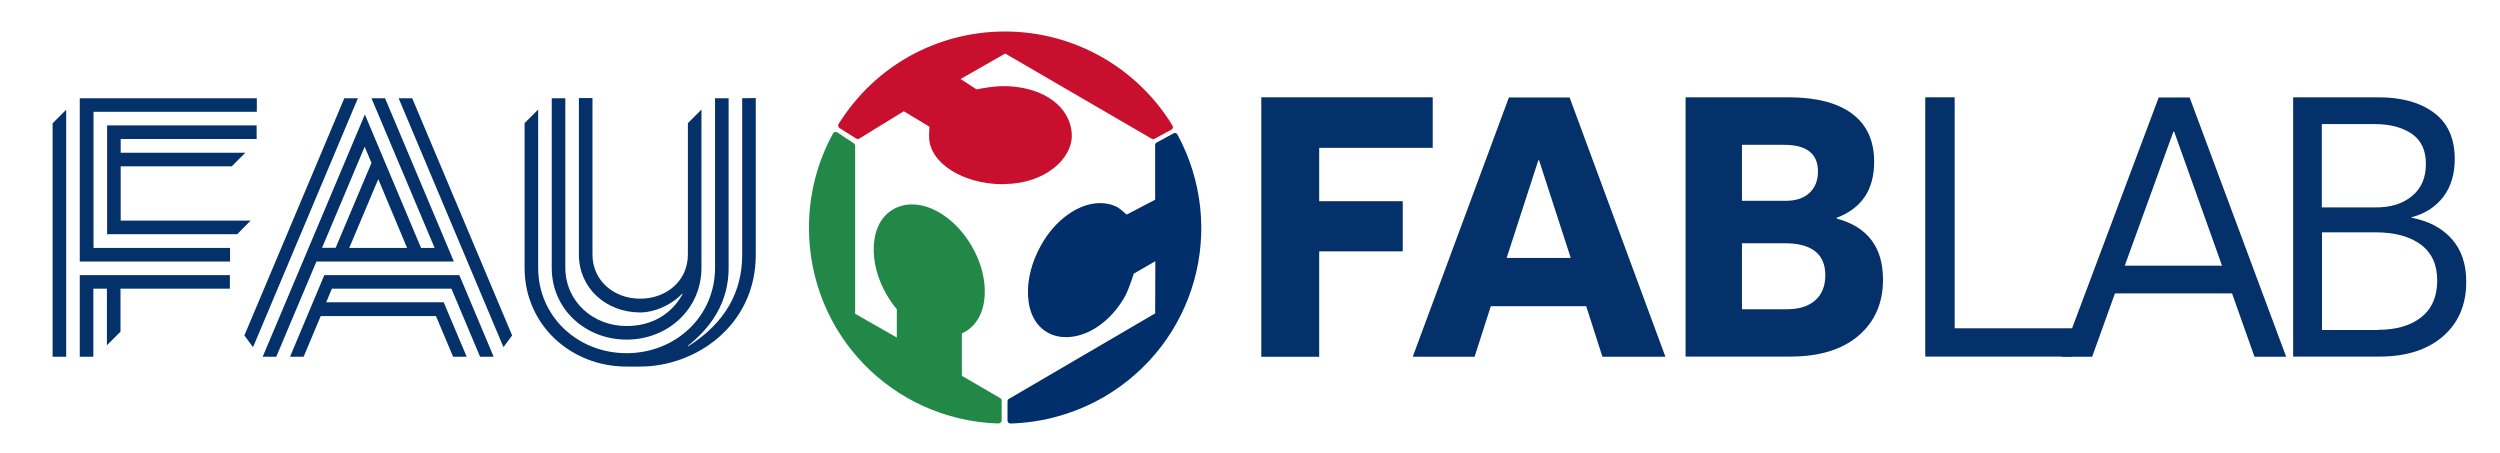 <?xml version="1.0" encoding="utf-8"?>
<!-- Generator: Adobe Illustrator 23.1.0, SVG Export Plug-In . SVG Version: 6.00 Build 0)  -->
<svg version="1.1" id="Ebene_1" xmlns="http://www.w3.org/2000/svg" xmlns:xlink="http://www.w3.org/1999/xlink" x="0px" y="0px"
	 viewBox="0 0 132.58 24" style="enable-background:new 0 0 132.58 24;" xml:space="preserve">
<style type="text/css">
	.st0{fill:#FFFFFF;}
	.st1{fill:#04316A;}
	.st2{fill:#228848;}
	.st3{fill:#C8102E;}
	.st4{fill:#002F6C;}
	.st5{fill:none;stroke:#010101;}
</style>
<rect class="st0" width="132.58" height="24"/>
<g>
	<path id="FAU_x5F_Logo_1_" class="st1" d="M2.79,6.54l0.72-0.72v13.1H2.79V6.54z M4.96,5.93h8.66V5.21H4.23v8.66h7.97v-0.72H4.96
		V5.93z M13.29,11.7H6.4V8.82h5.89l0.72-0.72H6.4V7.37h7.21V6.65H5.68v5.77h6.9L13.29,11.7z M4.23,18.92h0.72v-3.61h0.72v3
		l0.72-0.72v-2.28h5.8v-0.72H4.23V18.92z M39.36,5.21v8.3c0,1.93-0.86,3.59-2.87,4.86l-0.02-0.02c1.32-1.05,2.17-2.39,2.17-4.13
		V5.21h-0.72v8.99c0,2.59-2.1,4.53-4.69,4.53s-4.69-1.94-4.69-4.53V5.81l-0.72,0.72v7.68c0,2.99,2.42,5.23,5.41,5.23
		c0.07,0,0.72,0,0.72,0c2.94,0,6.13-2.17,6.13-5.93c0,0,0-8.31,0-8.31L39.36,5.21z M33.23,18.01c2.19,0,3.97-1.62,3.97-3.81l0,0
		V5.81l-0.72,0.72v6.97c0,1.39-1.13,2.34-2.53,2.34c-1.39,0-2.53-0.95-2.53-2.34v-8.3H30.7v8.3c0,1.79,1.45,3.07,3.25,3.07
		c0.73,0,1.62-0.36,2.23-1l0.02,0.02c-0.57,1.05-1.61,1.7-2.97,1.7c-1.78,0-3.23-1.29-3.25-3.07h0V5.21h-0.72v9.02h0
		C29.27,16.4,31.05,18.01,33.23,18.01z M17.2,14.59l-1.82,4.33l0.72,0l0,0h0l0.91-2.16h6.11l0.91,2.16h0.72l-1.22-2.89h-6.23
		l0.3-0.72h6.34l1.52,3.61h0.72l-1.82-4.33L17.2,14.59L17.2,14.59z M18.26,5.21l-5.3,12.58l0.46,0.62l5.56-13.2L18.26,5.21z
		 M21.14,5.21l5.56,13.2l0.46-0.62L21.86,5.21H21.14z M16.78,13.87l-2.13,5.05h-0.72l5.42-12.85l2.98,7.08h0.72L19.7,5.21h0.72
		l3.65,8.66L16.78,13.87L16.78,13.87z M20.06,9.5l-1.54,3.65h3.07L20.06,9.5z M17.08,13.14h0.72l1.9-4.5l-0.36-0.86L17.08,13.14z"/>
</g>
<g>
	<path class="st2" d="M52.94,22.46c-5.63-0.19-10.04-4.75-10.04-10.39c0-1.75,0.44-3.47,1.28-5c0.02-0.04,0.06-0.06,0.1-0.07
		c0.01,0,0.02,0,0.04,0c0.03,0,0.06,0.01,0.08,0.02l0.88,0.58c0.04,0.03,0.07,0.08,0.07,0.13v8.91l2.21,1.26v-1.5
		c-0.19-0.23-0.37-0.48-0.52-0.74c-0.51-0.86-0.75-1.8-0.7-2.65c0.05-0.88,0.42-1.56,1.03-1.91c0.29-0.17,0.63-0.26,0.99-0.26
		c1.14,0,2.38,0.86,3.16,2.19c0.51,0.86,0.75,1.8,0.7,2.65c-0.05,0.88-0.42,1.55-1.03,1.91c-0.06,0.03-0.12,0.06-0.18,0.09v2.25
		l2.03,1.18c0.05,0.03,0.08,0.08,0.08,0.13l0,1.06c0,0.04-0.02,0.08-0.05,0.11C53.02,22.44,52.98,22.46,52.94,22.46
		C52.94,22.46,52.94,22.46,52.94,22.46z"/>
	<path id="path5_1_" class="st2" d="M50.84,20.02v-2.44c0.09-0.03,0.17-0.07,0.26-0.12c1.16-0.69,1.29-2.64,0.27-4.36
		c-1.01-1.72-2.78-2.56-3.94-1.87c-1.16,0.69-1.29,2.64-0.27,4.36c0.16,0.28,0.35,0.53,0.54,0.76v1.82l-2.51-1.44v-9l-0.88-0.58
		c-0.8,1.46-1.26,3.14-1.26,4.92c0,5.54,4.4,10.05,9.9,10.24l0-1.06L50.84,20.02z"/>
	<path class="st3" d="M53.21,9.77c-2.16,0-3.92-1.13-3.94-2.51c0-0.09,0-0.31,0.02-0.54L47.93,5.9l-2.36,1.45
		c-0.02,0.02-0.05,0.02-0.08,0.02c-0.03,0-0.06-0.01-0.08-0.02l-0.89-0.56c-0.07-0.04-0.09-0.14-0.05-0.21
		c1.91-3.07,5.21-4.91,8.84-4.91c1.81,0,3.6,0.48,5.18,1.39c1.51,0.87,2.79,2.12,3.69,3.6c0.02,0.04,0.03,0.08,0.02,0.12
		s-0.04,0.07-0.07,0.09l-0.9,0.49c-0.02,0.01-0.05,0.02-0.07,0.02c-0.03,0-0.05-0.01-0.08-0.02l-7.77-4.52l-2.37,1.35l0.85,0.55
		c0.36-0.07,0.89-0.17,1.45-0.17l0.14,0c2.02,0.06,3.44,1.14,3.46,2.62c0.01,1.23-1.42,2.55-3.56,2.57
		C53.27,9.77,53.21,9.77,53.21,9.77z"/>
	<path id="path7_1_" class="st3" d="M47.93,5.72l1.53,0.91c-0.03,0.25-0.03,0.53-0.03,0.63c0.01,1.35,1.85,2.38,3.84,2.36
		s3.42-1.23,3.41-2.42c-0.01-1.35-1.31-2.41-3.31-2.47c-0.68-0.02-1.33,0.11-1.62,0.17l-1.12-0.72l2.66-1.52l7.85,4.56l0.9-0.49
		c-0.87-1.42-2.09-2.66-3.64-3.55c-4.8-2.77-10.91-1.21-13.81,3.47l0.89,0.56L47.93,5.72L47.93,5.72z"/>
	<path class="st4" d="M53.59,22.46c-0.04,0-0.08-0.02-0.11-0.04c-0.03-0.03-0.05-0.07-0.05-0.11l0-1.03c0-0.05,0.03-0.11,0.08-0.13
		l7.75-4.53l0.01-2.77l-1.14,0.66l-0.03,0.08c-0.11,0.34-0.29,0.85-0.43,1.11c-0.74,1.33-1.97,2.18-3.13,2.18
		c-0.36,0-0.7-0.08-0.99-0.25c-0.61-0.34-0.98-1.02-1.03-1.92c-0.05-0.86,0.19-1.81,0.68-2.69c0.76-1.37,2-2.25,3.15-2.25
		c0.34,0,0.66,0.08,0.95,0.24c0.04,0.02,0.14,0.11,0.25,0.2c0.06,0.05,0.14,0.12,0.2,0.17l1.51-0.79v-2.9
		c0-0.06,0.03-0.11,0.08-0.13l0.9-0.49c0.02-0.01,0.05-0.02,0.07-0.02c0.01,0,0.03,0,0.04,0.01c0.04,0.01,0.07,0.04,0.09,0.07
		c2.68,4.95,0.98,11.07-3.89,13.92C57.04,21.92,55.33,22.41,53.59,22.46C53.59,22.46,53.59,22.46,53.59,22.46z"/>
	<path id="path9_1_" class="st4" d="M61.4,10.68l-1.67,0.87c-0.06-0.01-0.43-0.36-0.51-0.4c-1.18-0.66-2.92,0.21-3.89,1.96
		c-0.97,1.74-0.89,3.74,0.29,4.4c1.18,0.66,2.94-0.13,3.91-1.88c0.16-0.28,0.37-0.93,0.46-1.22l1.42-0.82l-0.01,3.12l-7.83,4.57
		l0,1.03c1.67-0.05,3.34-0.5,4.88-1.4c4.78-2.8,6.45-8.87,3.83-13.71l-0.9,0.49V10.68L61.4,10.68z"/>
</g>
<g>
	<path class="st1" d="M75.98,5.16v2.68h-6.02v2.83h4.43v2.66h-4.43v5.59h-3.07V5.16H75.98z"/>
	<path class="st1" d="M74.92,18.92l5.1-13.75h3.22l5.08,13.75h-3.34l-0.86-2.68h-5.06l-0.86,2.68H74.92z M81.58,8.5l-1.68,5.18h3.4
		L81.62,8.5H81.58z"/>
	<path class="st1" d="M97.4,11.59c1.64,0.44,2.46,1.52,2.46,3.24c0,1.25-0.44,2.24-1.31,2.98c-0.87,0.74-2.08,1.1-3.61,1.1h-5.55
		V5.16h5.45c1.47,0,2.6,0.29,3.38,0.87c0.78,0.58,1.17,1.43,1.17,2.55c0,1.48-0.66,2.47-1.99,2.97V11.59z M94.69,10.65
		c0.55,0,0.97-0.14,1.27-0.42c0.3-0.28,0.45-0.66,0.45-1.14c0-0.94-0.6-1.41-1.8-1.41h-2.23v2.97H94.69z M94.77,16.4
		c0.64,0,1.14-0.16,1.49-0.47c0.36-0.31,0.54-0.76,0.54-1.33c0-1.13-0.72-1.7-2.15-1.7h-2.27v3.5H94.77z"/>
	<path class="st1" d="M109.89,17.41v1.5h-7.79V5.16h1.56v12.25H109.89z"/>
	<path class="st1" d="M109.32,18.92l5.16-13.75h1.64l5.12,13.75h-1.68l-1.19-3.36h-6.21l-1.21,3.36H109.32z M115.26,6.98l-2.58,7.11
		h5.16l-2.54-7.11H115.26z"/>
	<path class="st1" d="M127.9,11.55c0.9,0.17,1.6,0.54,2.12,1.12s0.77,1.34,0.77,2.28c0,1.22-0.42,2.19-1.25,2.9
		c-0.83,0.71-1.95,1.06-3.34,1.06h-4.59V5.16h4.51c1.24,0,2.22,0.27,2.96,0.82c0.74,0.55,1.1,1.37,1.1,2.46
		c0,0.79-0.2,1.46-0.6,1.99c-0.4,0.53-0.96,0.9-1.69,1.09V11.55z M126,11c0.79,0,1.44-0.2,1.92-0.61c0.49-0.4,0.73-0.97,0.73-1.7
		c0-0.72-0.25-1.25-0.74-1.59c-0.5-0.34-1.15-0.52-1.97-0.52h-2.81V11H126z M126.12,17.49c0.96,0,1.72-0.22,2.29-0.67
		c0.56-0.45,0.84-1.1,0.84-1.94c0-0.85-0.29-1.48-0.87-1.91c-0.58-0.43-1.38-0.65-2.41-0.65h-2.83v5.18H126.12z"/>
</g>
</svg>
